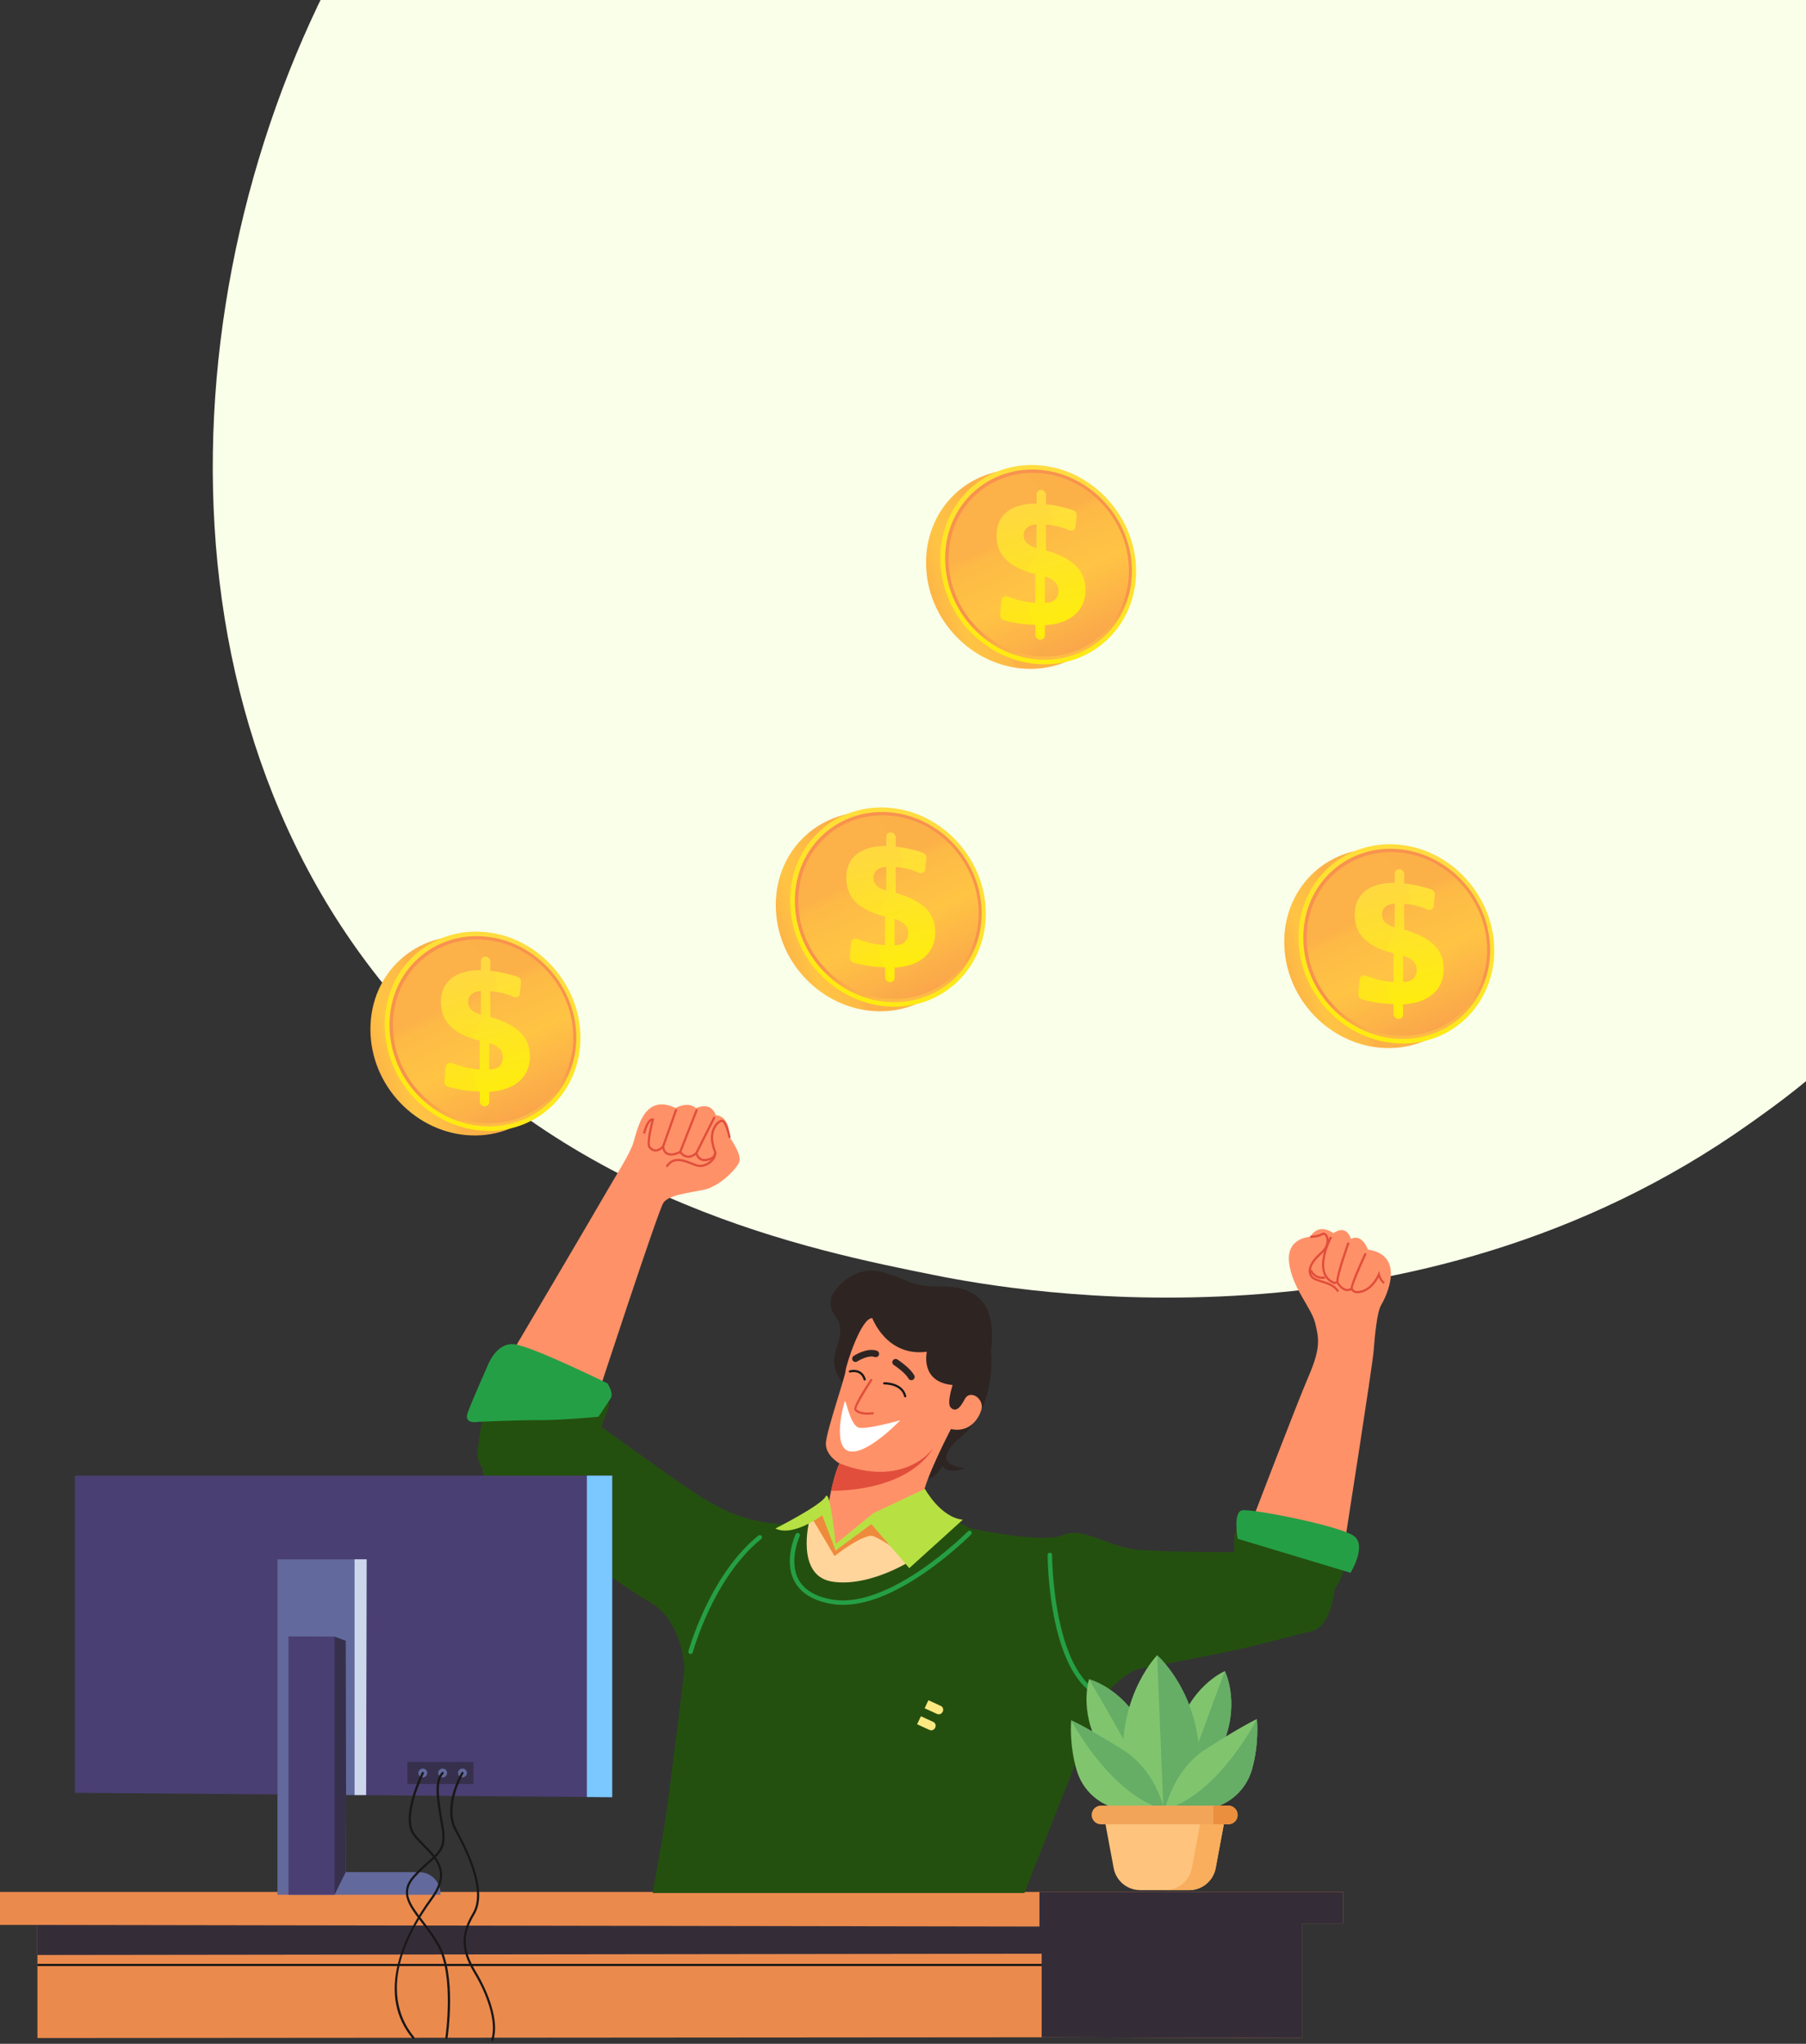 <svg width="365" height="413" viewBox="0 0 365 413" fill="none" xmlns="http://www.w3.org/2000/svg">
<rect x="0" y="0" width="365" height="413" fill="#333333" stroke="none"/>
<path d="M374.268 209.857C366.573 217.866 359.293 223.031 353.541 227.111C285.929 275.078 205.925 261.096 188.922 257.681C163.814 252.639 115.28 242.893 80.192 202.094C27.105 140.368 35.371 43.121 76.549 -21.073C84.081 -32.815 123.867 -97.987 204.732 -108.438C253.671 -114.763 310.718 -102.006 352.03 -67.785C438.747 4.049 432.574 149.165 374.268 209.857Z" fill="#F9FFE9"/>
<path d="M271.499 382.305V388.674H263.212V411.831L210.528 411.684L209.633 411.68L7.566 411.831V388.972H0V382.305H271.499Z" fill="#EB8A4D"/>
<path d="M271.499 382.305V388.674H263.211V411.831L210.527 411.684L210.523 411.68V394.789L7.566 395.047V388.972L210.078 389.297V382.305H271.499Z" fill="#342D38"/>
<path d="M210.523 397.288H7.566V396.844H210.523V397.288Z" fill="#191717"/>
<path d="M171.052 280.199C171.052 280.199 167.298 277.184 169.06 272.425C170.823 267.666 169.129 266.622 168.36 265.214C167.591 263.805 167.741 262.116 168.75 260.823C169.758 259.53 173.255 255.372 178.901 257.214C184.546 259.055 184.467 259.941 189.383 259.931C194.299 259.921 201.835 260.589 200.291 272.963C200.291 272.963 201.524 284.243 194.284 290.303C187.043 296.364 195.063 296.628 195.063 296.628C195.063 296.628 191.9 298.147 190.457 296.225C190.457 296.225 189.063 298.777 187.733 298.659C186.403 298.541 171.052 280.199 171.052 280.199Z" fill="#2E2422"/>
<path d="M198.343 284.853C197.703 287.03 195.694 289.533 192.187 288.775C192.187 288.775 186.808 299.021 186.494 302.568C186.179 306.115 188.485 310.341 188.485 310.341L166.412 314.861C166.412 314.861 166.668 307.051 167.976 301.224C168.491 298.942 169.064 296.92 169.676 295.714C169.672 295.713 169.672 295.713 169.668 295.709C169.493 295.612 166.698 294.024 166.927 291.448C167.163 288.788 170.767 278.384 170.885 277.054C171.003 275.724 174.086 266.167 176.302 266.364C176.302 266.364 179.18 274.216 187.317 273.151C187.317 273.151 185.879 279.278 192.53 279.869C192.53 279.869 191.31 283.54 192.127 284.404C192.944 285.268 193.871 284.903 194.954 282.765C196.038 280.627 198.983 282.675 198.343 284.853Z" fill="#FF9168"/>
<path d="M162.9 307.53L160.23 321.772L193.166 319.992L192.796 307.53L184.265 303.969L176.698 306.64L168.616 312.87L167.352 306.64L162.9 307.53Z" fill="#FFD59B"/>
<path d="M265.276 329.573C265.276 329.573 260.578 330.699 254.882 332.202C248.971 333.761 231.957 336.934 230.248 337.22C228.539 337.507 224.505 340.47 222.737 343.585C220.969 346.701 207.048 382.529 207.048 382.529H131.919C131.919 382.529 133.466 373.85 134.35 368.509C135.234 363.168 138.327 337.353 138.327 337.353C138.327 337.353 138.184 327.637 131.31 323.721C124.436 319.804 109.53 308.476 107.323 306.664C105.115 304.851 96.672 298.944 97.616 296.821C97.616 296.821 96.269 295.313 96.558 292.837C96.848 290.361 98.099 283.144 98.099 283.144C98.099 283.144 99.311 278.207 102.931 277.971C106.551 277.736 121.788 281.61 121.788 281.61C121.788 281.61 123.435 283.208 123.009 284.339C122.584 285.47 121.52 288.298 121.52 288.298C121.52 288.298 136.663 299.25 139.258 300.887C141.852 302.524 151.143 309.759 163.517 307.533C163.517 307.533 160.866 318.216 167.937 319.551C175.008 320.886 186.166 315.99 193.622 307.533L196.221 308.868C196.221 308.868 210.805 311.984 214.782 310.203C218.76 308.423 224.126 312.603 229.774 313.128C235.422 313.654 249.471 313.655 249.471 313.655C249.471 313.655 248.949 308.731 250.658 308.445C252.367 308.158 268.884 312.46 270.972 314.468C273.06 316.475 269.738 321.16 269.738 321.16C269.738 321.16 269.169 328.33 265.276 329.573Z" fill="#24500F"/>
<path d="M264.783 249.936C264.783 249.936 259.937 250.059 260.531 255.137C261.124 260.216 265.03 264.218 265.786 267.305C266.541 270.392 266.996 272.244 264.51 278.021C262.024 283.799 253.31 306.631 253.31 306.631L271.907 310.883C271.907 310.883 277.363 276.082 277.607 273.094C277.851 270.106 278.256 265.127 279.186 263.613C280.115 262.099 284.228 253.671 276.464 252.5C276.464 252.5 275.324 249.174 273.012 250.351C273.012 250.351 272.256 247.263 269.479 249.196C269.479 249.196 266.642 246.908 264.783 249.936Z" fill="#FF9168"/>
<path d="M268.913 259.123C268.232 258.7 267.747 258.105 267.466 257.347C266.375 254.405 268.718 250.029 268.818 249.844L269.213 250.062C269.189 250.106 266.865 254.448 267.886 257.198C268.198 258.039 268.802 258.651 269.684 259.021L270.4 258.858L270.481 259.014C270.488 259.026 271.09 260.15 271.975 260.4C272.345 260.506 272.707 260.445 273.081 260.216L273.345 260.056L273.419 260.358C273.421 260.367 273.491 260.619 273.79 260.771C274.17 260.966 274.761 260.92 275.5 260.636C277.464 259.883 278.457 257.475 278.467 257.45L278.726 256.81L278.892 257.487C278.895 257.499 279.183 258.638 279.86 259.059L279.628 259.438C279.133 259.131 278.819 258.559 278.641 258.131C278.221 258.93 277.248 260.448 275.668 261.054C274.785 261.392 274.081 261.429 273.575 261.16C273.336 261.034 273.188 260.862 273.101 260.719C272.691 260.911 272.274 260.949 271.857 260.831C270.994 260.584 270.392 259.726 270.174 259.371L269.653 259.489L269.588 259.462C269.345 259.365 269.119 259.252 268.913 259.123Z" fill="#E14E3C"/>
<path d="M270.058 259.122C269.987 257.483 272.241 251.29 272.337 251.027L272.759 251.187C272.736 251.251 270.44 257.559 270.507 259.11L270.058 259.122Z" fill="#E14E3C"/>
<path d="M273.084 260.599C272.89 260.478 272.529 260.255 275.795 253.161L276.203 253.354C274.779 256.448 273.339 259.899 273.393 260.322C273.391 260.307 273.372 260.256 273.316 260.221L273.084 260.599Z" fill="#E14E3C"/>
<path d="M265.403 258.517C265.23 258.409 265.08 258.288 264.962 258.146C263.908 256.89 264.622 254.978 266.872 253.031C268.297 251.799 268.29 250.373 267.832 249.753C267.76 249.657 267.57 249.445 267.366 249.57C266.477 250.113 264.86 250.16 264.793 250.161L264.773 249.714C264.789 249.713 266.34 249.669 267.127 249.187C267.478 248.973 267.897 249.093 268.191 249.491C268.753 250.249 268.808 251.954 267.17 253.371C265.126 255.139 264.428 256.818 265.304 257.863C265.635 258.256 266.389 258.493 267.189 258.743C268.477 259.145 269.934 259.601 270.645 260.9L270.252 261.108C269.631 259.973 268.267 259.547 267.062 259.17C266.417 258.969 265.835 258.786 265.403 258.517Z" fill="#E14E3C"/>
<path d="M265.779 258.016C265.374 257.764 264.987 257.365 264.699 256.742L265.107 256.562C265.924 258.337 267.652 257.957 267.725 257.94L267.837 258.376C267.822 258.38 266.75 258.621 265.779 258.016Z" fill="#E14E3C"/>
<path d="M272.954 317.817L250.139 310.938C250.139 310.938 249.162 305.619 251.01 305.2C252.857 304.781 271.302 308.416 273.755 310.466C276.207 312.516 272.954 317.817 272.954 317.817Z" fill="#259F46"/>
<path d="M104.061 272.344C104.061 272.344 119.858 245.595 122.222 241.458C124.587 237.321 127.044 233.62 127.915 231.163C128.786 228.705 129.894 220.742 136.538 223.887C136.538 223.887 139.006 222.457 140.692 223.921C140.692 223.921 143.6 222.398 144.675 225.354C144.675 225.354 147.414 225.232 147.437 229.774C147.437 229.774 150.018 233.322 149.407 234.815C148.796 236.308 145.367 239.76 142.278 240.411C139.188 241.063 135.124 241.465 134.072 243.051C133.02 244.637 121.185 280.783 121.185 280.783L104.061 272.344Z" fill="#FF9168"/>
<path d="M142.911 234.592C141.582 234.873 140.888 234.061 140.621 233.393C140.059 233.827 139.49 234.014 138.924 233.949C138.155 233.862 137.621 233.331 137.396 233.063C136.237 233.589 135.323 233.664 134.673 233.282C134.173 232.987 133.954 232.493 133.86 232.135C133.376 232.533 132.894 232.724 132.418 232.7C131.924 232.676 131.469 232.419 131.098 231.956C130.502 231.211 131.325 227.742 131.652 226.48C131.185 226.756 130.665 228 130.418 228.916C130.386 229.036 130.263 229.106 130.142 229.076C130.022 229.045 129.95 228.923 129.982 228.804C129.99 228.774 130.186 228.055 130.507 227.354C130.981 226.321 131.488 225.867 132.012 226.001L132.23 226.057L132.172 226.272C131.644 228.229 131.071 231.201 131.452 231.677C131.653 231.928 131.989 232.232 132.443 232.255C132.885 232.276 133.36 232.036 133.854 231.538L134.217 231.173L134.239 231.683C134.239 231.692 134.283 232.534 134.909 232.9C135.451 233.217 136.277 233.111 137.368 232.584L137.545 232.499L137.654 232.66C137.659 232.668 138.176 233.417 138.983 233.507C139.5 233.565 140.04 233.341 140.585 232.841L140.876 232.575L140.958 232.957C140.972 233.02 141.301 234.477 142.82 234.156C144.314 233.841 144.231 233.2 144.227 233.173C144.209 233.055 144.287 232.941 144.404 232.916C144.406 232.916 144.408 232.915 144.41 232.915C144.53 232.893 144.646 232.967 144.67 233.085C144.68 233.129 144.875 234.178 142.911 234.592Z" fill="#E14E3C"/>
<path d="M134.059 231.911C134.02 231.919 133.979 231.918 133.939 231.904C133.822 231.865 133.759 231.738 133.801 231.622L136.414 224.249C136.455 224.133 136.586 224.072 136.702 224.111C136.819 224.151 136.881 224.277 136.84 224.394L134.227 231.766C134.199 231.843 134.133 231.895 134.059 231.911Z" fill="#E14E3C"/>
<path d="M137.512 233.006C137.47 233.014 137.426 233.012 137.384 232.996C137.268 232.953 137.211 232.823 137.256 232.709L140.571 224.279C140.617 224.163 140.748 224.107 140.863 224.15C140.979 224.193 141.036 224.323 140.991 224.438L137.676 232.867C137.647 232.94 137.584 232.99 137.512 233.006Z" fill="#E14E3C"/>
<path d="M140.783 233.222C140.735 233.232 140.683 233.227 140.637 233.204C140.525 233.15 140.48 233.017 140.535 232.906L144.122 225.784C144.178 225.673 144.315 225.627 144.425 225.682C144.536 225.736 144.581 225.869 144.526 225.98L140.939 233.102C140.906 233.167 140.848 233.208 140.783 233.222Z" fill="#E14E3C"/>
<path d="M142.104 235.763C141.823 235.822 141.537 235.844 141.253 235.817C140.85 235.779 140.34 235.578 139.751 235.344C138.172 234.72 136.208 233.942 135.018 235.736C134.949 235.839 134.809 235.869 134.705 235.802C134.602 235.736 134.573 235.598 134.641 235.495C136.035 233.394 138.282 234.281 139.922 234.93C140.479 235.151 140.96 235.341 141.299 235.373C142.606 235.497 144.088 234.346 144.286 233.365L144.324 233.178C144.353 233.035 144.376 232.923 144.375 232.893C144.264 232.723 144.069 232.407 143.783 231.035C143.214 228.295 144.783 226.468 145.785 226.257C146.808 226.041 147.477 228.858 147.658 229.727C147.683 229.847 147.605 229.966 147.483 229.992C147.361 230.017 147.241 229.94 147.216 229.82C146.853 228.08 146.228 226.618 145.875 226.692C145.149 226.845 143.711 228.475 144.224 230.942C144.494 232.239 144.669 232.519 144.743 232.639C144.856 232.822 144.841 232.889 144.765 233.263L144.727 233.448C144.53 234.425 143.384 235.493 142.104 235.763Z" fill="#E14E3C"/>
<path d="M123.404 282.589C122.702 283.646 120.948 286.289 120.948 286.289C120.948 286.289 113.263 287.002 109.11 286.968C104.956 286.934 96.739 287.302 96.739 287.302C96.739 287.302 93.65 287.954 94.521 285.497C95.392 283.04 98.538 276.01 98.538 276.01C98.538 276.01 100.28 271.096 104.083 271.658C107.886 272.22 122.77 279.539 122.77 279.539C122.77 279.539 124.105 281.531 123.404 282.589Z" fill="#259F46"/>
<path d="M172.834 275.219C172.639 275.201 172.454 275.098 172.338 274.923C172.134 274.615 172.217 274.202 172.524 273.998C172.633 273.926 175.196 272.245 177.22 272.947C177.568 273.067 177.752 273.448 177.632 273.796C177.512 274.143 177.134 274.329 176.782 274.208C175.621 273.807 173.847 274.721 173.263 275.109C173.131 275.196 172.98 275.232 172.834 275.219Z" fill="#2E2422"/>
<path d="M184.127 278.899C183.912 278.88 183.71 278.757 183.599 278.553C183.035 277.52 181.276 276.238 180.646 275.831C180.336 275.632 180.248 275.218 180.447 274.909C180.648 274.598 181.061 274.511 181.37 274.71C181.474 274.778 183.931 276.373 184.771 277.914C184.948 278.238 184.829 278.642 184.505 278.82C184.384 278.885 184.254 278.91 184.127 278.899Z" fill="#2E2422"/>
<path d="M174.726 285.847C173.793 285.764 173.126 285.473 172.705 284.971C172.367 284.566 173.442 282.468 175.901 278.735C175.969 278.632 176.106 278.605 176.209 278.672C176.311 278.739 176.34 278.877 176.273 278.98C174.637 281.463 172.99 284.29 173.067 284.724C173.584 285.328 174.668 285.549 176.359 285.365C176.475 285.35 176.59 285.44 176.604 285.562C176.617 285.684 176.529 285.794 176.407 285.807C175.773 285.877 175.213 285.891 174.726 285.847Z" fill="#E14E3C"/>
<path d="M182.924 282.368C182.831 282.359 182.75 282.293 182.727 282.197C182.127 279.671 178.75 279.756 178.715 279.758C178.593 279.764 178.489 279.666 178.485 279.544C178.481 279.421 178.577 279.318 178.699 279.313C178.739 279.312 182.475 279.211 183.16 282.094C183.189 282.214 183.116 282.334 182.996 282.363C182.972 282.368 182.947 282.37 182.924 282.368Z" fill="#191717"/>
<path d="M174.738 278.963C174.65 278.955 174.571 278.894 174.544 278.805C173.931 276.754 171.928 277.324 171.842 277.349C171.726 277.383 171.601 277.317 171.565 277.199C171.53 277.081 171.596 276.958 171.714 276.922C171.759 276.908 172.831 276.596 173.784 277.108C174.351 277.413 174.75 277.941 174.971 278.677C175.006 278.794 174.939 278.919 174.821 278.954C174.794 278.962 174.766 278.965 174.738 278.963Z" fill="#191717"/>
<path d="M173.448 288.452C171.765 287.72 170.998 282.903 170.774 283.145C170.549 283.386 168.105 292.361 171.623 293.251C175.14 294.141 181.961 286.993 181.961 286.993C181.961 286.993 174.738 289.013 173.448 288.452Z" fill="white"/>
<path d="M188.717 292.512C182.963 301.81 167.975 301.226 167.975 301.226C168.49 298.944 169.063 296.922 169.675 295.716C182.692 300.781 188.405 292.949 188.717 292.512Z" fill="#E14E3C"/>
<path d="M87.399 347.759C75.884 346.929 67.22 336.92 68.049 325.404C68.702 316.349 75.029 309.057 83.299 306.761C85.549 306.131 87.944 305.877 90.403 306.054C101.919 306.884 110.582 316.893 109.753 328.408C109.136 336.969 103.443 343.953 95.833 346.634C93.208 347.559 90.353 347.971 87.399 347.759Z" fill="#FDE981"/>
<path d="M87.398 347.759C75.883 346.929 67.218 336.921 68.048 325.405C68.7 316.349 75.029 309.058 83.299 306.762L95.832 346.636C93.207 347.561 90.353 347.971 87.398 347.759Z" fill="#FFC000"/>
<path d="M90.068 310.687C99.025 311.333 105.763 319.117 105.118 328.073C104.472 337.03 96.689 343.769 87.732 343.123C78.775 342.477 72.036 334.694 72.682 325.737C73.328 316.78 81.111 310.042 90.068 310.687Z" fill="#FFBF00"/>
<path d="M72.296 325.71C72.956 316.555 80.941 309.643 90.097 310.302C99.253 310.962 106.165 318.947 105.505 328.103C104.845 337.259 96.86 344.171 87.704 343.511C78.549 342.851 71.637 334.866 72.296 325.71ZM104.733 328.047C105.362 319.317 98.772 311.703 90.041 311.074C81.311 310.445 73.697 317.036 73.068 325.766C72.439 334.496 79.03 342.11 87.76 342.739C96.49 343.368 104.104 336.778 104.733 328.047Z" fill="#E08100"/>
<path d="M95.762 327.39C96.036 323.589 93.172 320.192 89.372 319.918C85.572 319.644 82.168 322.591 81.894 326.392C81.62 330.192 84.573 333.512 88.373 333.786C92.174 334.06 95.488 331.19 95.762 327.39ZM85.647 327.921L85.692 327.294L85.066 327.25C84.24 327.19 84.326 325.937 85.155 325.997L85.782 326.042L85.918 324.161C85.977 323.336 87.231 323.422 87.171 324.252L87.126 324.878L90.885 325.149L90.93 324.523C90.99 323.697 92.242 323.783 92.183 324.613L92.048 326.493L92.674 326.538C93.5 326.597 93.414 327.851 92.584 327.791L91.958 327.746L91.912 328.372C91.797 329.98 89.821 330.727 88.679 329.537C87.379 330.551 85.531 329.529 85.647 327.921Z" fill="#FDEC83"/>
<path d="M88.152 328.102L88.288 326.222L87.034 326.131L86.899 328.011C86.84 328.839 88.093 328.929 88.152 328.102Z" fill="#FDE981"/>
<path d="M90.658 328.285L90.793 326.405L89.54 326.315L89.405 328.195C89.346 329.023 90.599 329.113 90.658 328.285Z" fill="#FDE981"/>
<path d="M97.561 319.879C97.635 318.842 96.853 317.938 95.817 317.863C94.781 317.789 93.876 318.571 93.802 319.607C93.727 320.643 94.509 321.548 95.546 321.622C96.582 321.697 97.486 320.915 97.561 319.879Z" fill="#FDE981"/>
<path d="M99.52 327.661C99.671 325.566 99.197 323.429 98.188 321.626C97.924 321.976 97.593 322.267 97.211 322.482C98.01 324.014 98.401 325.817 98.275 327.572C97.902 332.755 93.374 336.674 88.191 336.301C87.02 336.217 85.813 335.889 84.772 335.389C84.571 335.781 84.285 336.116 83.948 336.389C85.207 337.038 86.668 337.443 88.102 337.546C93.976 337.969 99.097 333.535 99.52 327.661Z" fill="#FDE981"/>
<path d="M80.45 331.217C79.65 329.684 79.253 327.966 79.379 326.21C79.753 321.027 84.37 317.03 89.553 317.404C90.724 317.488 91.848 317.809 92.889 318.309C93.091 317.918 93.375 317.583 93.713 317.309C92.454 316.66 90.993 316.256 89.559 316.153C83.686 315.73 78.558 320.247 78.135 326.121C77.984 328.216 78.464 330.269 79.473 332.073C79.737 331.723 80.068 331.431 80.45 331.217Z" fill="#FDE981"/>
<path d="M83.859 334.089C83.934 333.053 83.152 332.149 82.116 332.074C81.079 332 80.175 332.782 80.101 333.818C80.026 334.854 80.808 335.759 81.844 335.833C82.881 335.908 83.785 335.126 83.859 334.089Z" fill="#FDE981"/>
<path d="M57.233 304.412C69.641 309.125 75.879 323.007 71.166 335.415C67.46 345.172 58.085 351.113 48.219 350.913C45.533 350.864 42.814 350.354 40.163 349.348C27.756 344.634 21.517 330.752 26.23 318.345C29.734 309.12 38.308 303.308 47.574 302.866C50.769 302.714 54.05 303.202 57.233 304.412Z" fill="#FDE981"/>
<path d="M57.234 304.409C69.641 309.122 75.88 323.004 71.167 335.412C67.46 345.169 58.086 351.11 48.221 350.91L47.576 302.863C50.771 302.711 54.05 303.2 57.234 304.409Z" fill="#FFC000"/>
<path d="M42.061 344.353C32.41 340.687 27.558 329.891 31.224 320.24C34.891 310.588 45.687 305.736 55.338 309.403C64.989 313.069 69.841 323.865 66.175 333.516C62.509 343.168 51.712 348.02 42.061 344.353Z" fill="#FFBF00"/>
<path d="M66.59 333.674C62.843 343.54 51.768 348.517 41.903 344.769C32.037 341.021 27.06 329.947 30.808 320.082C34.556 310.216 45.63 305.239 55.495 308.987C65.361 312.735 70.338 323.809 66.59 333.674ZM31.64 320.398C28.067 329.804 32.813 340.364 42.219 343.937C51.625 347.51 62.185 342.764 65.758 333.358C69.331 323.952 64.585 313.392 55.179 309.819C45.773 306.246 35.214 310.992 31.64 320.398Z" fill="#E08100"/>
<path d="M41.303 324.081C39.747 328.176 41.779 332.863 45.873 334.419C49.968 335.974 54.69 333.852 56.246 329.757C57.801 325.663 55.645 321.031 51.55 319.476C47.455 317.92 42.858 319.986 41.303 324.081ZM52.618 326.834L52.361 327.51L53.036 327.766C53.926 328.104 53.417 329.456 52.524 329.116L51.848 328.86L51.079 330.885C50.741 331.774 49.39 331.266 49.729 330.372L49.985 329.698L45.934 328.159L45.678 328.833C45.34 329.723 43.989 329.214 44.328 328.32L45.097 326.295L44.422 326.039C43.532 325.701 44.041 324.349 44.935 324.689L45.61 324.945L45.867 324.27C46.525 322.537 48.946 322.367 49.811 324.053C51.578 323.367 53.276 325.101 52.618 326.834Z" fill="#FDEC83"/>
<path d="M49.916 325.807L49.147 327.832L50.497 328.345L51.267 326.32C51.605 325.428 50.255 324.915 49.916 325.807Z" fill="#FDE981"/>
<path d="M47.217 324.78L46.447 326.805L47.798 327.318L48.567 325.293C48.906 324.401 47.556 323.887 47.217 324.78Z" fill="#FDE981"/>
<path d="M36.842 331.76C36.417 332.877 36.98 334.13 38.097 334.554C39.214 334.979 40.468 334.416 40.892 333.299C41.316 332.182 40.753 330.928 39.636 330.504C38.519 330.08 37.266 330.643 36.842 331.76Z" fill="#FDE981"/>
<path d="M37.252 322.543C36.395 324.801 36.211 327.311 36.728 329.63C37.134 329.331 37.595 329.119 38.087 329.009C37.711 327.057 37.875 324.945 38.593 323.053C40.715 317.469 46.996 314.646 52.579 316.767C53.84 317.246 55.062 318.007 56.044 318.9C56.395 318.536 56.821 318.259 57.282 318.07C56.109 316.94 54.634 316.013 53.089 315.427C46.76 313.022 39.657 316.215 37.252 322.543Z" fill="#FDE981"/>
<path d="M59.427 324.92C59.803 326.872 59.673 328.895 58.954 330.787C56.833 336.371 50.428 339.249 44.844 337.127C43.583 336.648 42.452 335.923 41.469 335.029C41.118 335.394 40.693 335.67 40.231 335.859C41.404 336.989 42.88 337.916 44.425 338.503C50.754 340.907 57.891 337.625 60.295 331.296C61.153 329.039 61.302 326.618 60.786 324.3C60.38 324.598 59.919 324.811 59.427 324.92Z" fill="#FDE981"/>
<path d="M56.621 320.631C56.197 321.748 56.76 323.001 57.877 323.426C58.994 323.85 60.247 323.287 60.671 322.17C61.096 321.053 60.532 319.799 59.415 319.375C58.298 318.951 57.045 319.514 56.621 320.631Z" fill="#FDE981"/>
<path d="M57.233 304.412C69.641 309.125 75.879 323.007 71.166 335.415C67.46 345.172 58.085 351.113 48.219 350.913C45.533 350.864 42.814 350.354 40.163 349.348C27.756 344.634 21.517 330.752 26.23 318.345C29.734 309.12 38.308 303.308 47.574 302.866C50.769 302.714 54.05 303.202 57.233 304.412Z" fill="#FDE981"/>
<path d="M57.234 304.409C69.641 309.122 75.88 323.004 71.167 335.412C67.46 345.169 58.086 351.11 48.221 350.91L47.576 302.863C50.771 302.711 54.05 303.2 57.234 304.409Z" fill="#FFC000"/>
<path d="M42.061 344.353C32.41 340.687 27.558 329.891 31.224 320.24C34.891 310.588 45.687 305.736 55.338 309.403C64.989 313.069 69.841 323.865 66.175 333.516C62.509 343.168 51.712 348.02 42.061 344.353Z" fill="#FFBF00"/>
<path d="M66.59 333.674C62.843 343.54 51.768 348.517 41.903 344.769C32.037 341.021 27.06 329.947 30.808 320.082C34.556 310.216 45.63 305.239 55.495 308.987C65.361 312.735 70.338 323.809 66.59 333.674ZM31.64 320.398C28.067 329.804 32.813 340.364 42.219 343.937C51.625 347.51 62.185 342.764 65.758 333.358C69.331 323.952 64.585 313.392 55.179 309.819C45.773 306.246 35.214 310.992 31.64 320.398Z" fill="#E08100"/>
<path d="M41.303 324.081C39.747 328.176 41.779 332.863 45.873 334.419C49.968 335.974 54.69 333.852 56.246 329.757C57.801 325.663 55.645 321.031 51.55 319.476C47.455 317.92 42.858 319.986 41.303 324.081ZM52.618 326.834L52.361 327.51L53.036 327.766C53.926 328.104 53.417 329.456 52.524 329.116L51.848 328.86L51.079 330.885C50.741 331.774 49.39 331.266 49.729 330.372L49.985 329.698L45.934 328.159L45.678 328.833C45.34 329.723 43.989 329.214 44.328 328.32L45.097 326.295L44.422 326.039C43.532 325.701 44.041 324.349 44.935 324.689L45.61 324.945L45.867 324.27C46.525 322.537 48.946 322.367 49.811 324.053C51.578 323.367 53.276 325.101 52.618 326.834Z" fill="#FDEC83"/>
<path d="M49.916 325.807L49.147 327.832L50.497 328.345L51.267 326.32C51.605 325.428 50.255 324.915 49.916 325.807Z" fill="#FDE981"/>
<path d="M47.217 324.78L46.447 326.805L47.798 327.318L48.567 325.293C48.906 324.401 47.556 323.887 47.217 324.78Z" fill="#FDE981"/>
<path d="M36.842 331.76C36.417 332.877 36.98 334.13 38.097 334.554C39.214 334.979 40.468 334.416 40.892 333.299C41.316 332.182 40.753 330.928 39.636 330.504C38.519 330.08 37.266 330.643 36.842 331.76Z" fill="#FDE981"/>
<path d="M37.252 322.543C36.395 324.801 36.211 327.311 36.728 329.63C37.134 329.331 37.595 329.119 38.087 329.009C37.711 327.057 37.875 324.945 38.593 323.053C40.715 317.469 46.996 314.646 52.579 316.767C53.84 317.246 55.062 318.007 56.044 318.9C56.395 318.536 56.821 318.259 57.282 318.07C56.109 316.94 54.634 316.013 53.089 315.427C46.76 313.022 39.657 316.215 37.252 322.543Z" fill="#FDE981"/>
<path d="M59.427 324.92C59.803 326.872 59.673 328.895 58.954 330.787C56.833 336.371 50.428 339.249 44.844 337.127C43.583 336.648 42.452 335.923 41.469 335.029C41.118 335.394 40.693 335.67 40.231 335.859C41.404 336.989 42.88 337.916 44.425 338.503C50.754 340.907 57.891 337.625 60.295 331.296C61.153 329.039 61.302 326.618 60.786 324.3C60.38 324.598 59.919 324.811 59.427 324.92Z" fill="#FDE981"/>
<path d="M56.621 320.631C56.197 321.748 56.76 323.001 57.877 323.426C58.994 323.85 60.247 323.287 60.671 322.17C61.096 321.053 60.532 319.799 59.415 319.375C58.298 318.951 57.045 319.514 56.621 320.631Z" fill="#FDE981"/>
<path d="M123.732 298.184V363.165L118.614 363.125L15.133 362.275V298.184H123.732Z" fill="#4A3F72"/>
<path d="M123.732 298.184V363.165L118.613 363.125V298.184H123.732Z" fill="#7AC8FF"/>
<path d="M95.693 360.497H82.34V356.047H95.693V360.497Z" fill="#36304C"/>
<path d="M89.015 382.613V382.884H56.08V315.098H74.096L73.99 362.726H69.944L69.877 378.299L84.711 378.308C87.089 378.308 89.015 380.235 89.015 382.613Z" fill="#62699C"/>
<path d="M74.098 315.098L73.991 362.725H71.658V315.098H74.098Z" fill="#CDD7EC"/>
<path d="M84.564 358.269C84.564 357.778 84.963 357.379 85.455 357.379C85.946 357.379 86.345 357.778 86.345 358.269C86.345 358.761 85.946 359.159 85.455 359.159C84.963 359.159 84.564 358.761 84.564 358.269Z" fill="#62699C"/>
<path d="M88.57 358.269C88.57 357.778 88.969 357.379 89.461 357.379C89.952 357.379 90.351 357.778 90.351 358.269C90.351 358.761 89.952 359.159 89.461 359.159C88.969 359.159 88.57 358.761 88.57 358.269Z" fill="#62699C"/>
<path d="M92.576 358.269C92.576 357.778 92.975 357.379 93.466 357.379C93.958 357.379 94.357 357.778 94.357 358.269C94.357 358.761 93.958 359.159 93.466 359.159C92.975 359.159 92.576 358.761 92.576 358.269Z" fill="#62699C"/>
<path d="M83.543 411.996C83.479 411.996 83.415 411.968 83.371 411.915C79.926 407.775 78.943 402.652 80.451 396.686C81.779 391.428 84.776 386.618 87.056 383.507C90.79 378.416 88.234 375.836 85.527 373.104C84.814 372.385 84.078 371.641 83.497 370.866C80.775 367.237 85.071 358.539 85.256 358.17C85.311 358.06 85.444 358.015 85.554 358.071C85.664 358.125 85.71 358.259 85.655 358.369C85.61 358.456 81.295 367.189 83.852 370.598C84.416 371.349 85.109 372.049 85.844 372.791C88.436 375.407 91.374 378.372 87.415 383.77C76.458 398.713 80.393 407.64 83.713 411.632C83.792 411.726 83.779 411.866 83.685 411.945C83.643 411.979 83.593 411.996 83.543 411.996Z" fill="#191717"/>
<path d="M99.496 412.44C99.474 412.44 99.449 412.438 99.427 412.43C99.31 412.392 99.247 412.266 99.285 412.149C100.488 408.471 98.238 402.705 95.946 398.886C93.479 394.773 92.615 391.45 95.501 386.64C98.403 381.804 93.536 372.88 91.936 369.948C89.236 364.997 93.109 358.431 93.275 358.154C93.339 358.049 93.475 358.016 93.581 358.078C93.686 358.141 93.72 358.278 93.657 358.384C93.618 358.449 89.749 365.009 92.326 369.735C96.76 377.863 97.923 383.468 95.882 386.869C93.404 390.998 93.518 393.973 96.328 398.657C98.668 402.558 100.957 408.468 99.708 412.287C99.678 412.382 99.59 412.44 99.496 412.44Z" fill="#191717"/>
<path d="M90.231 411.991C90.219 411.991 90.208 411.991 90.197 411.989C90.076 411.971 89.993 411.857 90.011 411.735C90.03 411.611 91.86 399.188 88.378 393.096C87.367 391.326 86.195 389.788 85.161 388.432C82.572 385.035 80.527 382.353 83.51 379.039C84.632 377.792 85.631 376.909 86.512 376.13C88.743 374.158 89.864 373.167 89.242 369.433L89.052 368.306C88.222 363.396 87.624 359.849 89.301 358.115C89.387 358.026 89.528 358.024 89.616 358.11C89.704 358.195 89.707 358.336 89.621 358.424C88.1 359.996 88.714 363.63 89.492 368.232L89.681 369.36C90.344 373.337 89.088 374.447 86.807 376.463C85.935 377.235 84.947 378.109 83.841 379.337C81.106 382.378 82.859 384.678 85.514 388.162C86.557 389.53 87.739 391.079 88.765 392.876C92.323 399.102 90.528 411.286 90.45 411.802C90.434 411.912 90.339 411.991 90.231 411.991Z" fill="#191717"/>
<path d="M69.876 331.563L69.943 362.723L69.876 378.297L67.603 382.881V330.711L69.876 331.563Z" fill="#36304C"/>
<path d="M58.305 330.676V382.884H67.603V330.713L58.305 330.676Z" fill="#4A3F72"/>
<path d="M139.575 334.234C139.536 334.234 139.498 334.23 139.459 334.219C139.218 334.156 139.074 333.913 139.138 333.675C139.179 333.523 143.349 318.31 153.268 310.3C153.46 310.144 153.744 310.172 153.903 310.363C154.06 310.553 154.032 310.834 153.839 310.99C144.143 318.818 140.051 333.753 140.01 333.903C139.957 334.103 139.775 334.234 139.575 334.234Z" fill="#259F46"/>
<path d="M223.902 343.582C223.864 343.582 223.824 343.577 223.785 343.567C218.745 342.228 215.185 336.854 213.202 327.596C211.743 320.786 211.727 314.272 211.727 314.207C211.727 313.962 211.928 313.762 212.177 313.762C212.426 313.762 212.629 313.962 212.629 314.207C212.629 314.462 212.762 339.717 224.019 342.708C224.259 342.772 224.403 343.016 224.338 343.253C224.284 343.452 224.101 343.582 223.902 343.582Z" fill="#259F46"/>
<path d="M170.387 324.295C169.557 324.295 168.754 324.228 167.978 324.091C164.32 323.447 161.825 321.914 160.561 319.531C158.361 315.384 160.707 310.234 160.808 310.017C160.912 309.793 161.18 309.696 161.406 309.798C161.632 309.901 161.731 310.165 161.628 310.388C161.605 310.437 159.366 315.365 161.361 319.122C162.489 321.246 164.769 322.623 168.136 323.215C179.864 325.282 195.462 309.606 195.618 309.447C195.792 309.272 196.077 309.266 196.256 309.439C196.433 309.61 196.438 309.891 196.264 310.068C196.225 310.108 192.226 314.147 186.794 317.868C180.558 322.14 175.053 324.295 170.387 324.295Z" fill="#259F46"/>
<path d="M164.15 306.863L168.66 314.429C168.66 314.429 174.63 309.755 176.493 310.423C178.356 311.091 181.9 313.761 181.9 313.761L177.228 306.863L169.336 312.871L168.886 313.316L166.631 305.305L164.15 306.863Z" fill="#EF8A3D"/>
<path d="M156.709 308.867C156.709 308.867 165.954 304.194 166.856 302.414C167.758 300.633 168.885 311.982 168.885 311.982L176.551 305.751L186.923 300.855C186.923 300.855 190.081 306.642 194.59 307.086L183.767 316.878L176.1 307.977L168.885 313.317L166.18 306.196C166.18 306.196 160.317 310.647 156.709 308.867Z" fill="#B7E143"/>
<path d="M247.543 337.68C247.807 338.232 250.776 344.806 246.782 353.276C244.356 358.42 239.998 359.162 239.57 359.223C239.285 358.898 236.459 355.497 237.967 350.013C240.45 340.984 246.984 337.928 247.543 337.68Z" fill="#80C56E"/>
<path d="M247.543 337.683L239.571 359.225C239.999 359.164 244.357 358.422 246.783 353.278C250.777 344.809 247.807 338.234 247.543 337.683Z" fill="#66AD66"/>
<path d="M220.092 339.338C219.913 339.922 217.958 346.866 223.17 354.645C226.336 359.37 230.756 359.454 231.189 359.45C231.422 359.087 233.709 355.302 231.4 350.105C227.599 341.547 220.681 339.499 220.092 339.338Z" fill="#80C56E"/>
<path d="M231.402 350.102C227.601 341.544 220.683 339.497 220.094 339.336C226.603 350.276 230.177 357.317 231.212 359.412C231.539 358.888 233.651 355.166 231.402 350.102Z" fill="#66AD66"/>
<path d="M233.859 334.487C233.175 335.206 225.293 343.875 227.219 358.958C228.389 368.12 234.75 371.449 235.381 371.757C235.985 371.398 242.053 367.561 242.472 358.335C243.161 343.145 234.598 335.148 233.859 334.487Z" fill="#80C56E"/>
<path d="M233.859 334.488L235.382 371.758C235.985 371.399 242.053 367.561 242.471 358.336C243.161 343.146 234.599 335.149 233.859 334.488Z" fill="#66AD66"/>
<path d="M252.998 357.646C254.547 352.324 254.023 347.379 254.023 347.379C254.023 347.379 251.041 348.707 243.548 353.549C237.724 357.313 235.921 363.912 235.381 365.691H242.226C247.202 365.691 251.608 362.424 252.998 357.646Z" fill="#80C56E"/>
<path d="M254.023 347.379C254.023 347.379 246.322 362.592 235.381 365.691H242.226C247.203 365.691 251.608 362.424 252.998 357.646C254.546 352.324 254.023 347.379 254.023 347.379Z" fill="#66AD66"/>
<path d="M217.656 357.888C216.035 352.588 216.492 347.636 216.492 347.636C216.492 347.636 219.491 348.923 227.049 353.663C232.924 357.347 234.817 363.921 235.381 365.692L228.536 365.786C223.561 365.853 219.111 362.647 217.656 357.888Z" fill="#80C56E"/>
<path d="M235.382 365.694C234.818 363.922 232.926 357.349 227.051 353.664C219.492 348.924 216.492 347.637 216.492 347.637C216.492 347.637 224.4 362.744 235.382 365.694Z" fill="#66AD66"/>
<path d="M240.333 381.941H230.432C227.807 381.941 225.554 380.069 225.074 377.488L222.951 366.074H247.814L245.691 377.488C245.211 380.069 242.959 381.941 240.333 381.941Z" fill="#FEC37D"/>
<path d="M243.005 366.074L240.882 377.488C240.402 380.069 238.149 381.941 235.523 381.941H240.333C242.959 381.941 245.211 380.069 245.691 377.488L247.814 366.074H243.005Z" fill="#F9AE5D"/>
<path d="M248.247 368.639H222.517C221.474 368.639 220.629 367.794 220.629 366.751C220.629 365.709 221.474 364.863 222.517 364.863H248.247C249.289 364.863 250.135 365.709 250.135 366.751C250.135 367.794 249.289 368.639 248.247 368.639Z" fill="#F2A559"/>
<path d="M248.247 364.863H245.223V368.639H248.247C249.29 368.639 250.135 367.794 250.135 366.751C250.135 365.709 249.29 364.863 248.247 364.863Z" fill="#EA8F3D"/>
<path d="M190.096 344.698L187.637 343.57L186.875 345.188L189.335 346.316C190.418 346.812 191.179 345.194 190.096 344.698Z" fill="#FDE981"/>
<path d="M188.575 347.932L186.115 346.805L185.354 348.423L187.813 349.55C188.896 350.047 189.658 348.429 188.575 347.932Z" fill="#FDE981"/>
<path d="M196.348 185.553C196.348 196.256 187.979 204.675 177.283 204.347C166.151 204.005 156.789 194.391 156.789 182.886C156.789 171.382 166.151 163.03 177.283 164.189C187.979 165.303 196.348 174.851 196.348 185.553Z" fill="url(#paint0_linear_11669_60797)"/>
<path d="M199.238 184.632C199.238 195.334 190.87 203.753 180.173 203.425C169.042 203.083 159.68 193.469 159.68 181.965C159.68 170.46 169.042 162.108 180.173 163.268C190.87 164.381 199.238 173.929 199.238 184.632Z" fill="url(#paint1_linear_11669_60797)"/>
<path d="M198.399 184.574C198.399 194.805 190.391 202.84 180.173 202.509C169.559 202.165 160.646 192.991 160.646 182.029C160.646 171.067 169.559 163.094 180.173 164.181C190.391 165.228 198.399 174.343 198.399 184.574Z" fill="url(#paint2_linear_11669_60797)"/>
<path d="M197.796 184.535C197.796 194.428 190.048 202.189 180.172 201.857C169.926 201.513 161.334 192.652 161.334 182.076C161.334 171.501 169.926 163.798 180.172 164.836C190.048 165.836 197.796 174.641 197.796 184.535Z" fill="url(#paint3_linear_11669_60797)"/>
<path d="M180.072 168.2C180.597 168.25 181.023 168.723 181.023 169.256V171.078C182.074 171.195 183.126 171.378 184.18 171.626C184.957 171.808 185.729 172.026 186.495 172.278C186.955 172.429 187.268 172.893 187.221 173.371L186.997 175.655C186.938 176.261 186.339 176.617 185.775 176.366C185.27 176.14 184.752 175.947 184.221 175.787C183.295 175.507 182.319 175.324 181.291 175.239L181.023 175.217V180.434C183.764 181.201 185.778 182.233 187.079 183.531C188.374 184.822 189.019 186.432 189.019 188.365C189.019 190.455 188.306 192.128 186.873 193.39C185.434 194.659 183.415 195.373 180.804 195.527V197.538C180.804 198.072 180.379 198.488 179.853 198.467L179.836 198.466C179.309 198.445 178.881 197.994 178.881 197.458V195.475L178.457 195.456C177.233 195.4 176.061 195.276 174.941 195.081C174.111 194.936 173.301 194.75 172.511 194.522C172.033 194.384 171.705 193.928 171.749 193.439L172.012 190.503C172.069 189.868 172.707 189.499 173.31 189.737C174.014 190.015 174.726 190.248 175.447 190.438C176.571 190.735 177.71 190.925 178.864 191.009L178.881 185.206C176.249 184.555 174.279 183.591 172.984 182.313C171.684 181.029 171.031 179.387 171.031 177.39C171.031 175.323 171.739 173.727 173.149 172.608C174.551 171.494 176.545 170.94 179.118 170.941V169.079C179.118 168.543 179.545 168.15 180.072 168.2ZM179.118 175.163C178.304 175.222 177.67 175.446 177.216 175.834C176.761 176.222 176.534 176.744 176.534 177.4C176.534 178.02 176.744 178.539 177.165 178.956C177.585 179.372 178.236 179.704 179.118 179.952V175.163ZM180.804 185.671V190.993C181.688 190.995 182.366 190.783 182.84 190.36C183.312 189.938 183.548 189.341 183.548 188.569C183.548 187.865 183.329 187.281 182.89 186.817C182.45 186.353 181.755 185.971 180.804 185.671Z" fill="url(#paint4_linear_11669_60797)"/>
<g style="mix-blend-mode:multiply" opacity="0.3">
<path style="mix-blend-mode:multiply" opacity="0.3" d="M176.983 186.958C177.578 181.077 182.983 178.588 182.278 173.178C181.843 169.844 179.316 167.034 176.497 164.84C167.946 165.737 161.334 172.817 161.334 182.077C161.334 192.653 169.926 201.514 180.172 201.858C181.167 201.892 182.139 201.84 183.083 201.716C179.014 197.667 176.471 192.011 176.983 186.958Z" fill="url(#paint5_linear_11669_60797)"/>
</g>
<path d="M114.422 210.643C114.422 221.346 106.053 229.765 95.357 229.437C84.225 229.095 74.863 219.481 74.863 207.976C74.863 196.472 84.225 188.12 95.357 189.279C106.053 190.393 114.422 199.941 114.422 210.643Z" fill="url(#paint6_linear_11669_60797)"/>
<path d="M117.313 209.721C117.313 220.424 108.944 228.843 98.248 228.515C87.116 228.173 77.754 218.559 77.754 207.054C77.754 195.55 87.116 187.198 98.248 188.357C108.944 189.471 117.313 199.019 117.313 209.721Z" fill="url(#paint7_linear_11669_60797)"/>
<path d="M116.473 209.664C116.473 219.895 108.466 227.93 98.248 227.599C87.633 227.255 78.721 218.08 78.721 207.119C78.721 196.157 87.633 188.184 98.248 189.271C108.466 190.318 116.473 199.433 116.473 209.664Z" fill="url(#paint8_linear_11669_60797)"/>
<path d="M115.873 209.624C115.873 219.518 108.124 227.279 98.248 226.947C88.002 226.603 79.41 217.741 79.41 207.166C79.41 196.591 88.002 188.888 98.248 189.926C108.124 190.926 115.873 199.731 115.873 209.624Z" fill="url(#paint9_linear_11669_60797)"/>
<path d="M98.146 193.289C98.672 193.339 99.097 193.813 99.097 194.346V196.168C100.148 196.285 101.2 196.468 102.254 196.716C103.031 196.898 103.803 197.116 104.569 197.368C105.029 197.519 105.342 197.982 105.295 198.461L105.071 200.745C105.012 201.351 104.413 201.707 103.849 201.455C103.344 201.23 102.826 201.037 102.296 200.877C101.37 200.597 100.393 200.414 99.366 200.329L99.097 200.307V205.524C101.839 206.291 103.852 207.323 105.153 208.621C106.448 209.912 107.093 211.522 107.093 213.455C107.093 215.545 106.38 217.218 104.948 218.48C103.508 219.749 101.489 220.463 98.879 220.617V222.628C98.879 223.162 98.453 223.578 97.927 223.557L97.91 223.556C97.383 223.535 96.955 223.084 96.955 222.548V220.565L96.531 220.545C95.307 220.49 94.135 220.365 93.015 220.171C92.186 220.026 91.376 219.84 90.585 219.612C90.107 219.474 89.779 219.018 89.823 218.529L90.086 215.593C90.143 214.958 90.781 214.589 91.384 214.827C92.088 215.104 92.8 215.338 93.521 215.528C94.645 215.825 95.784 216.015 96.938 216.099L96.955 210.296C94.323 209.645 92.353 208.68 91.058 207.403C89.758 206.119 89.106 204.477 89.106 202.48C89.106 200.413 89.813 198.817 91.223 197.698C92.626 196.584 94.619 196.029 97.192 196.031V194.168C97.192 193.633 97.62 193.239 98.146 193.289ZM97.192 200.253C96.379 200.312 95.744 200.536 95.29 200.924C94.836 201.312 94.608 201.834 94.608 202.489C94.608 203.11 94.819 203.629 95.239 204.046C95.659 204.462 96.311 204.794 97.192 205.042V200.253ZM98.879 210.761V216.083C99.763 216.084 100.441 215.873 100.914 215.45C101.386 215.027 101.622 214.431 101.622 213.659C101.622 212.955 101.403 212.371 100.964 211.907C100.524 211.442 99.83 211.06 98.879 210.761Z" fill="url(#paint10_linear_11669_60797)"/>
<g style="mix-blend-mode:multiply" opacity="0.3">
<path style="mix-blend-mode:multiply" opacity="0.3" d="M95.059 212.048C95.654 206.167 101.06 203.677 100.354 198.268C99.919 194.934 97.392 192.124 94.573 189.93C86.022 190.826 79.41 197.907 79.41 207.167C79.41 217.743 88.002 226.604 98.248 226.948C99.243 226.981 100.215 226.93 101.16 226.806C97.09 222.757 94.547 217.101 95.059 212.048Z" fill="url(#paint11_linear_11669_60797)"/>
</g>
<path d="M299.11 192.987C299.11 203.69 290.741 212.109 280.044 211.78C268.913 211.438 259.551 201.825 259.551 190.32C259.551 178.815 268.913 170.464 280.044 171.623C290.741 172.737 299.11 182.284 299.11 192.987Z" fill="url(#paint12_linear_11669_60797)"/>
<path d="M302 192.065C302 202.768 293.631 211.187 282.935 210.858C271.803 210.517 262.441 200.903 262.441 189.398C262.441 177.894 271.803 169.542 282.935 170.701C293.631 171.815 302 181.363 302 192.065Z" fill="url(#paint13_linear_11669_60797)"/>
<path d="M301.16 192.008C301.16 202.239 293.153 210.274 282.935 209.943C272.32 209.599 263.408 200.424 263.408 189.462C263.408 178.501 272.32 170.527 282.935 171.615C293.153 172.662 301.16 181.776 301.16 192.008Z" fill="url(#paint14_linear_11669_60797)"/>
<path d="M300.558 191.968C300.558 201.862 292.81 209.622 282.934 209.291C272.688 208.947 264.096 200.085 264.096 189.51C264.096 178.935 272.688 171.232 282.934 172.269C292.81 173.269 300.558 182.074 300.558 191.968Z" fill="url(#paint15_linear_11669_60797)"/>
<path d="M282.834 175.633C283.359 175.683 283.784 176.156 283.784 176.69V178.512C284.835 178.629 285.888 178.812 286.942 179.059C287.719 179.242 288.49 179.459 289.257 179.711C289.716 179.862 290.029 180.326 289.983 180.804L289.759 183.089C289.699 183.695 289.1 184.051 288.536 183.799C288.031 183.574 287.514 183.381 286.983 183.22C286.057 182.94 285.081 182.758 284.053 182.673L283.784 182.651V187.868C286.526 188.635 288.539 189.667 289.841 190.964C291.136 192.256 291.781 193.866 291.781 195.799C291.781 197.888 291.067 199.562 289.635 200.824C288.195 202.093 286.177 202.806 283.566 202.961V204.971C283.566 205.505 283.14 205.921 282.614 205.9L282.597 205.9C282.07 205.879 281.642 205.427 281.642 204.892V202.908L281.219 202.889C279.995 202.834 278.823 202.709 277.703 202.514C276.873 202.37 276.063 202.184 275.273 201.956C274.795 201.817 274.467 201.362 274.511 200.873L274.774 197.937C274.831 197.302 275.468 196.932 276.072 197.171C276.776 197.448 277.488 197.682 278.209 197.872C279.333 198.168 280.471 198.358 281.625 198.443L281.642 192.64C279.011 191.989 277.04 191.024 275.746 189.747C274.446 188.463 273.793 186.82 273.793 184.823C273.793 182.756 274.501 181.161 275.91 180.041C277.313 178.927 279.307 178.373 281.879 178.375V176.512C281.879 175.977 282.307 175.583 282.834 175.633ZM281.879 182.597C281.066 182.656 280.432 182.879 279.978 183.267C279.523 183.656 279.296 184.178 279.296 184.833C279.296 185.454 279.506 185.973 279.927 186.389C280.347 186.805 280.998 187.137 281.879 187.386V182.597ZM283.566 193.105V198.426C284.45 198.428 285.128 198.217 285.601 197.794C286.074 197.371 286.31 196.774 286.31 196.002C286.31 195.299 286.09 194.715 285.651 194.251C285.212 193.786 284.517 193.404 283.566 193.105Z" fill="url(#paint16_linear_11669_60797)"/>
<g style="mix-blend-mode:multiply" opacity="0.3">
<path style="mix-blend-mode:multiply" opacity="0.3" d="M279.745 194.392C280.34 188.511 285.745 186.021 285.04 180.612C284.605 177.277 282.078 174.467 279.259 172.273C270.708 173.17 264.096 180.25 264.096 189.511C264.096 200.086 272.688 208.948 282.934 209.292C283.929 209.325 284.9 209.273 285.845 209.15C281.776 205.1 279.233 199.445 279.745 194.392Z" fill="url(#paint17_linear_11669_60797)"/>
</g>
<path d="M226.719 116.358C226.719 127.061 218.35 135.48 207.654 135.151C196.522 134.81 187.16 125.196 187.16 113.691C187.16 102.186 196.522 93.835 207.654 94.994C218.35 96.108 226.719 105.655 226.719 116.358Z" fill="url(#paint18_linear_11669_60797)"/>
<path d="M229.61 115.436C229.61 126.139 221.241 134.558 210.544 134.23C199.413 133.888 190.051 124.274 190.051 112.769C190.051 101.265 199.413 92.913 210.544 94.072C221.241 95.186 229.61 104.734 229.61 115.436Z" fill="url(#paint19_linear_11669_60797)"/>
<path d="M228.77 115.379C228.77 125.61 220.762 133.645 210.544 133.314C199.93 132.97 191.018 123.795 191.018 112.834C191.018 101.872 199.93 93.898 210.544 94.986C220.762 96.033 228.77 105.147 228.77 115.379Z" fill="url(#paint20_linear_11669_60797)"/>
<path d="M228.167 115.339C228.167 125.233 220.419 132.993 210.543 132.662C200.297 132.318 191.705 123.456 191.705 112.881C191.705 102.306 200.297 94.603 210.543 95.641C220.419 96.641 228.167 105.446 228.167 115.339Z" fill="url(#paint21_linear_11669_60797)"/>
<path d="M210.443 99.004C210.969 99.054 211.394 99.527 211.394 100.061V101.883C212.445 102 213.497 102.183 214.551 102.43C215.328 102.613 216.1 102.83 216.866 103.082C217.326 103.233 217.639 103.697 217.592 104.176L217.368 106.46C217.309 107.066 216.71 107.422 216.146 107.17C215.641 106.945 215.123 106.752 214.592 106.592C213.667 106.311 212.69 106.129 211.663 106.044L211.394 106.022V111.239C214.135 112.006 216.149 113.038 217.45 114.336C218.745 115.627 219.39 117.237 219.39 119.17C219.39 121.26 218.677 122.933 217.244 124.195C215.805 125.464 213.786 126.178 211.175 126.332V128.343C211.175 128.876 210.75 129.292 210.224 129.272L210.207 129.271C209.68 129.25 209.252 128.799 209.252 128.263V126.279L208.828 126.26C207.604 126.205 206.432 126.08 205.312 125.885C204.483 125.741 203.673 125.555 202.882 125.327C202.404 125.189 202.076 124.733 202.12 124.244L202.383 121.308C202.44 120.673 203.078 120.304 203.681 120.542C204.385 120.819 205.097 121.053 205.818 121.243C206.942 121.539 208.081 121.73 209.235 121.814L209.252 116.011C206.62 115.36 204.65 114.395 203.355 113.118C202.055 111.834 201.402 110.192 201.402 108.194C201.402 106.128 202.11 104.532 203.52 103.412C204.922 102.298 206.916 101.744 209.489 101.746V99.883C209.489 99.348 209.916 98.954 210.443 99.004ZM209.489 105.968C208.675 106.027 208.041 106.251 207.587 106.638C207.133 107.027 206.905 107.549 206.905 108.204C206.905 108.825 207.115 109.344 207.536 109.761C207.956 110.176 208.607 110.509 209.489 110.757V105.968ZM211.175 116.476V121.798C212.059 121.799 212.737 121.588 213.211 121.165C213.683 120.742 213.919 120.145 213.919 119.374C213.919 118.67 213.7 118.086 213.261 117.622C212.821 117.157 212.126 116.775 211.175 116.476Z" fill="url(#paint22_linear_11669_60797)"/>
<g style="mix-blend-mode:multiply" opacity="0.3">
<path style="mix-blend-mode:multiply" opacity="0.3" d="M207.354 117.763C207.949 111.882 213.354 109.392 212.649 103.983C212.214 100.648 209.687 97.838 206.868 95.644C198.317 96.541 191.705 103.622 191.705 112.882C191.705 123.457 200.297 132.319 210.543 132.663C211.538 132.696 212.51 132.645 213.454 132.521C209.385 128.472 206.842 122.816 207.354 117.763Z" fill="url(#paint23_linear_11669_60797)"/>
</g>
<defs>
<linearGradient id="paint0_linear_11669_60797" x1="169.744" y1="186.39" x2="146.674" y2="193.794" gradientUnits="userSpaceOnUse">
<stop stop-color="#FCB148"/>
<stop offset="0.06" stop-color="#FDBA46"/>
<stop offset="0.32" stop-color="#FFC444"/>
<stop offset="0.64" stop-color="#FBAB49"/>
<stop offset="0.87" stop-color="#F8924F"/>
<stop offset="0.93" stop-color="#F8924F"/>
<stop offset="1" stop-color="#F8924F"/>
</linearGradient>
<linearGradient id="paint1_linear_11669_60797" x1="188.396" y1="163.392" x2="167.8" y2="208.83" gradientUnits="userSpaceOnUse">
<stop stop-color="#FFDB44"/>
<stop offset="0.5" stop-color="#FEE525"/>
<stop offset="1" stop-color="#FEEF06"/>
</linearGradient>
<linearGradient id="paint2_linear_11669_60797" x1="184.615" y1="211.343" x2="180.641" y2="189.633" gradientUnits="userSpaceOnUse">
<stop stop-color="#FCB148"/>
<stop offset="0.06" stop-color="#FDBA46"/>
<stop offset="0.32" stop-color="#FFC444"/>
<stop offset="0.64" stop-color="#FBAB49"/>
<stop offset="0.87" stop-color="#F8924F"/>
<stop offset="0.93" stop-color="#F8924F"/>
<stop offset="1" stop-color="#F8924F"/>
</linearGradient>
<linearGradient id="paint3_linear_11669_60797" x1="176.233" y1="176.246" x2="192.611" y2="211.012" gradientUnits="userSpaceOnUse">
<stop stop-color="#FCB148"/>
<stop offset="0.06" stop-color="#FDBA46"/>
<stop offset="0.32" stop-color="#FFC444"/>
<stop offset="0.64" stop-color="#FBAB49"/>
<stop offset="0.87" stop-color="#F8924F"/>
<stop offset="0.93" stop-color="#F8924F"/>
<stop offset="1" stop-color="#F8924F"/>
</linearGradient>
<linearGradient id="paint4_linear_11669_60797" x1="175.541" y1="168.746" x2="183.776" y2="199.61" gradientUnits="userSpaceOnUse">
<stop stop-color="#FFDB44"/>
<stop offset="0.5" stop-color="#FEE525"/>
<stop offset="1" stop-color="#FEEF06"/>
</linearGradient>
<linearGradient id="paint5_linear_11669_60797" x1="171.381" y1="178.516" x2="187.726" y2="213.212" gradientUnits="userSpaceOnUse">
<stop stop-color="#FCB148"/>
<stop offset="0.06" stop-color="#FDBA46"/>
<stop offset="0.32" stop-color="#FFC444"/>
<stop offset="0.64" stop-color="#FBAB49"/>
<stop offset="0.87" stop-color="#F8924F"/>
<stop offset="0.93" stop-color="#F8924F"/>
<stop offset="1" stop-color="#FBAB49"/>
</linearGradient>
<linearGradient id="paint6_linear_11669_60797" x1="87.818" y1="211.48" x2="64.748" y2="218.884" gradientUnits="userSpaceOnUse">
<stop stop-color="#FCB148"/>
<stop offset="0.06" stop-color="#FDBA46"/>
<stop offset="0.32" stop-color="#FFC444"/>
<stop offset="0.64" stop-color="#FBAB49"/>
<stop offset="0.87" stop-color="#F8924F"/>
<stop offset="0.93" stop-color="#F8924F"/>
<stop offset="1" stop-color="#F8924F"/>
</linearGradient>
<linearGradient id="paint7_linear_11669_60797" x1="106.47" y1="188.482" x2="85.874" y2="233.92" gradientUnits="userSpaceOnUse">
<stop stop-color="#FFDB44"/>
<stop offset="0.5" stop-color="#FEE525"/>
<stop offset="1" stop-color="#FEEF06"/>
</linearGradient>
<linearGradient id="paint8_linear_11669_60797" x1="102.689" y1="236.433" x2="98.715" y2="214.723" gradientUnits="userSpaceOnUse">
<stop stop-color="#FCB148"/>
<stop offset="0.06" stop-color="#FDBA46"/>
<stop offset="0.32" stop-color="#FFC444"/>
<stop offset="0.64" stop-color="#FBAB49"/>
<stop offset="0.87" stop-color="#F8924F"/>
<stop offset="0.93" stop-color="#F8924F"/>
<stop offset="1" stop-color="#F8924F"/>
</linearGradient>
<linearGradient id="paint9_linear_11669_60797" x1="94.309" y1="201.336" x2="110.687" y2="236.102" gradientUnits="userSpaceOnUse">
<stop stop-color="#FCB148"/>
<stop offset="0.06" stop-color="#FDBA46"/>
<stop offset="0.32" stop-color="#FFC444"/>
<stop offset="0.64" stop-color="#FBAB49"/>
<stop offset="0.87" stop-color="#F8924F"/>
<stop offset="0.93" stop-color="#F8924F"/>
<stop offset="1" stop-color="#F8924F"/>
</linearGradient>
<linearGradient id="paint10_linear_11669_60797" x1="93.615" y1="193.836" x2="101.85" y2="224.7" gradientUnits="userSpaceOnUse">
<stop stop-color="#FFDB44"/>
<stop offset="0.5" stop-color="#FEE525"/>
<stop offset="1" stop-color="#FEEF06"/>
</linearGradient>
<linearGradient id="paint11_linear_11669_60797" x1="89.457" y1="203.606" x2="105.802" y2="238.302" gradientUnits="userSpaceOnUse">
<stop stop-color="#FCB148"/>
<stop offset="0.06" stop-color="#FDBA46"/>
<stop offset="0.32" stop-color="#FFC444"/>
<stop offset="0.64" stop-color="#FBAB49"/>
<stop offset="0.87" stop-color="#F8924F"/>
<stop offset="0.93" stop-color="#F8924F"/>
<stop offset="1" stop-color="#FBAB49"/>
</linearGradient>
<linearGradient id="paint12_linear_11669_60797" x1="272.506" y1="193.824" x2="249.435" y2="201.228" gradientUnits="userSpaceOnUse">
<stop stop-color="#FCB148"/>
<stop offset="0.06" stop-color="#FDBA46"/>
<stop offset="0.32" stop-color="#FFC444"/>
<stop offset="0.64" stop-color="#FBAB49"/>
<stop offset="0.87" stop-color="#F8924F"/>
<stop offset="0.93" stop-color="#F8924F"/>
<stop offset="1" stop-color="#F8924F"/>
</linearGradient>
<linearGradient id="paint13_linear_11669_60797" x1="291.157" y1="170.825" x2="270.562" y2="216.263" gradientUnits="userSpaceOnUse">
<stop stop-color="#FFDB44"/>
<stop offset="0.5" stop-color="#FEE525"/>
<stop offset="1" stop-color="#FEEF06"/>
</linearGradient>
<linearGradient id="paint14_linear_11669_60797" x1="287.377" y1="218.776" x2="283.403" y2="197.067" gradientUnits="userSpaceOnUse">
<stop stop-color="#FCB148"/>
<stop offset="0.06" stop-color="#FDBA46"/>
<stop offset="0.32" stop-color="#FFC444"/>
<stop offset="0.64" stop-color="#FBAB49"/>
<stop offset="0.87" stop-color="#F8924F"/>
<stop offset="0.93" stop-color="#F8924F"/>
<stop offset="1" stop-color="#F8924F"/>
</linearGradient>
<linearGradient id="paint15_linear_11669_60797" x1="278.995" y1="183.68" x2="295.372" y2="218.446" gradientUnits="userSpaceOnUse">
<stop stop-color="#FCB148"/>
<stop offset="0.06" stop-color="#FDBA46"/>
<stop offset="0.32" stop-color="#FFC444"/>
<stop offset="0.64" stop-color="#FBAB49"/>
<stop offset="0.87" stop-color="#F8924F"/>
<stop offset="0.93" stop-color="#F8924F"/>
<stop offset="1" stop-color="#F8924F"/>
</linearGradient>
<linearGradient id="paint16_linear_11669_60797" x1="278.303" y1="176.18" x2="286.538" y2="207.043" gradientUnits="userSpaceOnUse">
<stop stop-color="#FFDB44"/>
<stop offset="0.5" stop-color="#FEE525"/>
<stop offset="1" stop-color="#FEEF06"/>
</linearGradient>
<linearGradient id="paint17_linear_11669_60797" x1="274.143" y1="185.949" x2="290.487" y2="220.645" gradientUnits="userSpaceOnUse">
<stop stop-color="#FCB148"/>
<stop offset="0.06" stop-color="#FDBA46"/>
<stop offset="0.32" stop-color="#FFC444"/>
<stop offset="0.64" stop-color="#FBAB49"/>
<stop offset="0.87" stop-color="#F8924F"/>
<stop offset="0.93" stop-color="#F8924F"/>
<stop offset="1" stop-color="#FBAB49"/>
</linearGradient>
<linearGradient id="paint18_linear_11669_60797" x1="200.115" y1="117.195" x2="177.045" y2="124.599" gradientUnits="userSpaceOnUse">
<stop stop-color="#FCB148"/>
<stop offset="0.06" stop-color="#FDBA46"/>
<stop offset="0.32" stop-color="#FFC444"/>
<stop offset="0.64" stop-color="#FBAB49"/>
<stop offset="0.87" stop-color="#F8924F"/>
<stop offset="0.93" stop-color="#F8924F"/>
<stop offset="1" stop-color="#F8924F"/>
</linearGradient>
<linearGradient id="paint19_linear_11669_60797" x1="218.767" y1="94.197" x2="198.171" y2="139.635" gradientUnits="userSpaceOnUse">
<stop stop-color="#FFDB44"/>
<stop offset="0.5" stop-color="#FEE525"/>
<stop offset="1" stop-color="#FEEF06"/>
</linearGradient>
<linearGradient id="paint20_linear_11669_60797" x1="214.986" y1="142.147" x2="211.012" y2="120.438" gradientUnits="userSpaceOnUse">
<stop stop-color="#FCB148"/>
<stop offset="0.06" stop-color="#FDBA46"/>
<stop offset="0.32" stop-color="#FFC444"/>
<stop offset="0.64" stop-color="#FBAB49"/>
<stop offset="0.87" stop-color="#F8924F"/>
<stop offset="0.93" stop-color="#F8924F"/>
<stop offset="1" stop-color="#F8924F"/>
</linearGradient>
<linearGradient id="paint21_linear_11669_60797" x1="206.604" y1="107.051" x2="222.982" y2="141.817" gradientUnits="userSpaceOnUse">
<stop stop-color="#FCB148"/>
<stop offset="0.06" stop-color="#FDBA46"/>
<stop offset="0.32" stop-color="#FFC444"/>
<stop offset="0.64" stop-color="#FBAB49"/>
<stop offset="0.87" stop-color="#F8924F"/>
<stop offset="0.93" stop-color="#F8924F"/>
<stop offset="1" stop-color="#F8924F"/>
</linearGradient>
<linearGradient id="paint22_linear_11669_60797" x1="205.912" y1="99.551" x2="214.147" y2="130.414" gradientUnits="userSpaceOnUse">
<stop stop-color="#FFDB44"/>
<stop offset="0.5" stop-color="#FEE525"/>
<stop offset="1" stop-color="#FEEF06"/>
</linearGradient>
<linearGradient id="paint23_linear_11669_60797" x1="201.752" y1="109.321" x2="218.097" y2="144.016" gradientUnits="userSpaceOnUse">
<stop stop-color="#FCB148"/>
<stop offset="0.06" stop-color="#FDBA46"/>
<stop offset="0.32" stop-color="#FFC444"/>
<stop offset="0.64" stop-color="#FBAB49"/>
<stop offset="0.87" stop-color="#F8924F"/>
<stop offset="0.93" stop-color="#F8924F"/>
<stop offset="1" stop-color="#FBAB49"/>
</linearGradient>
</defs>
</svg>
